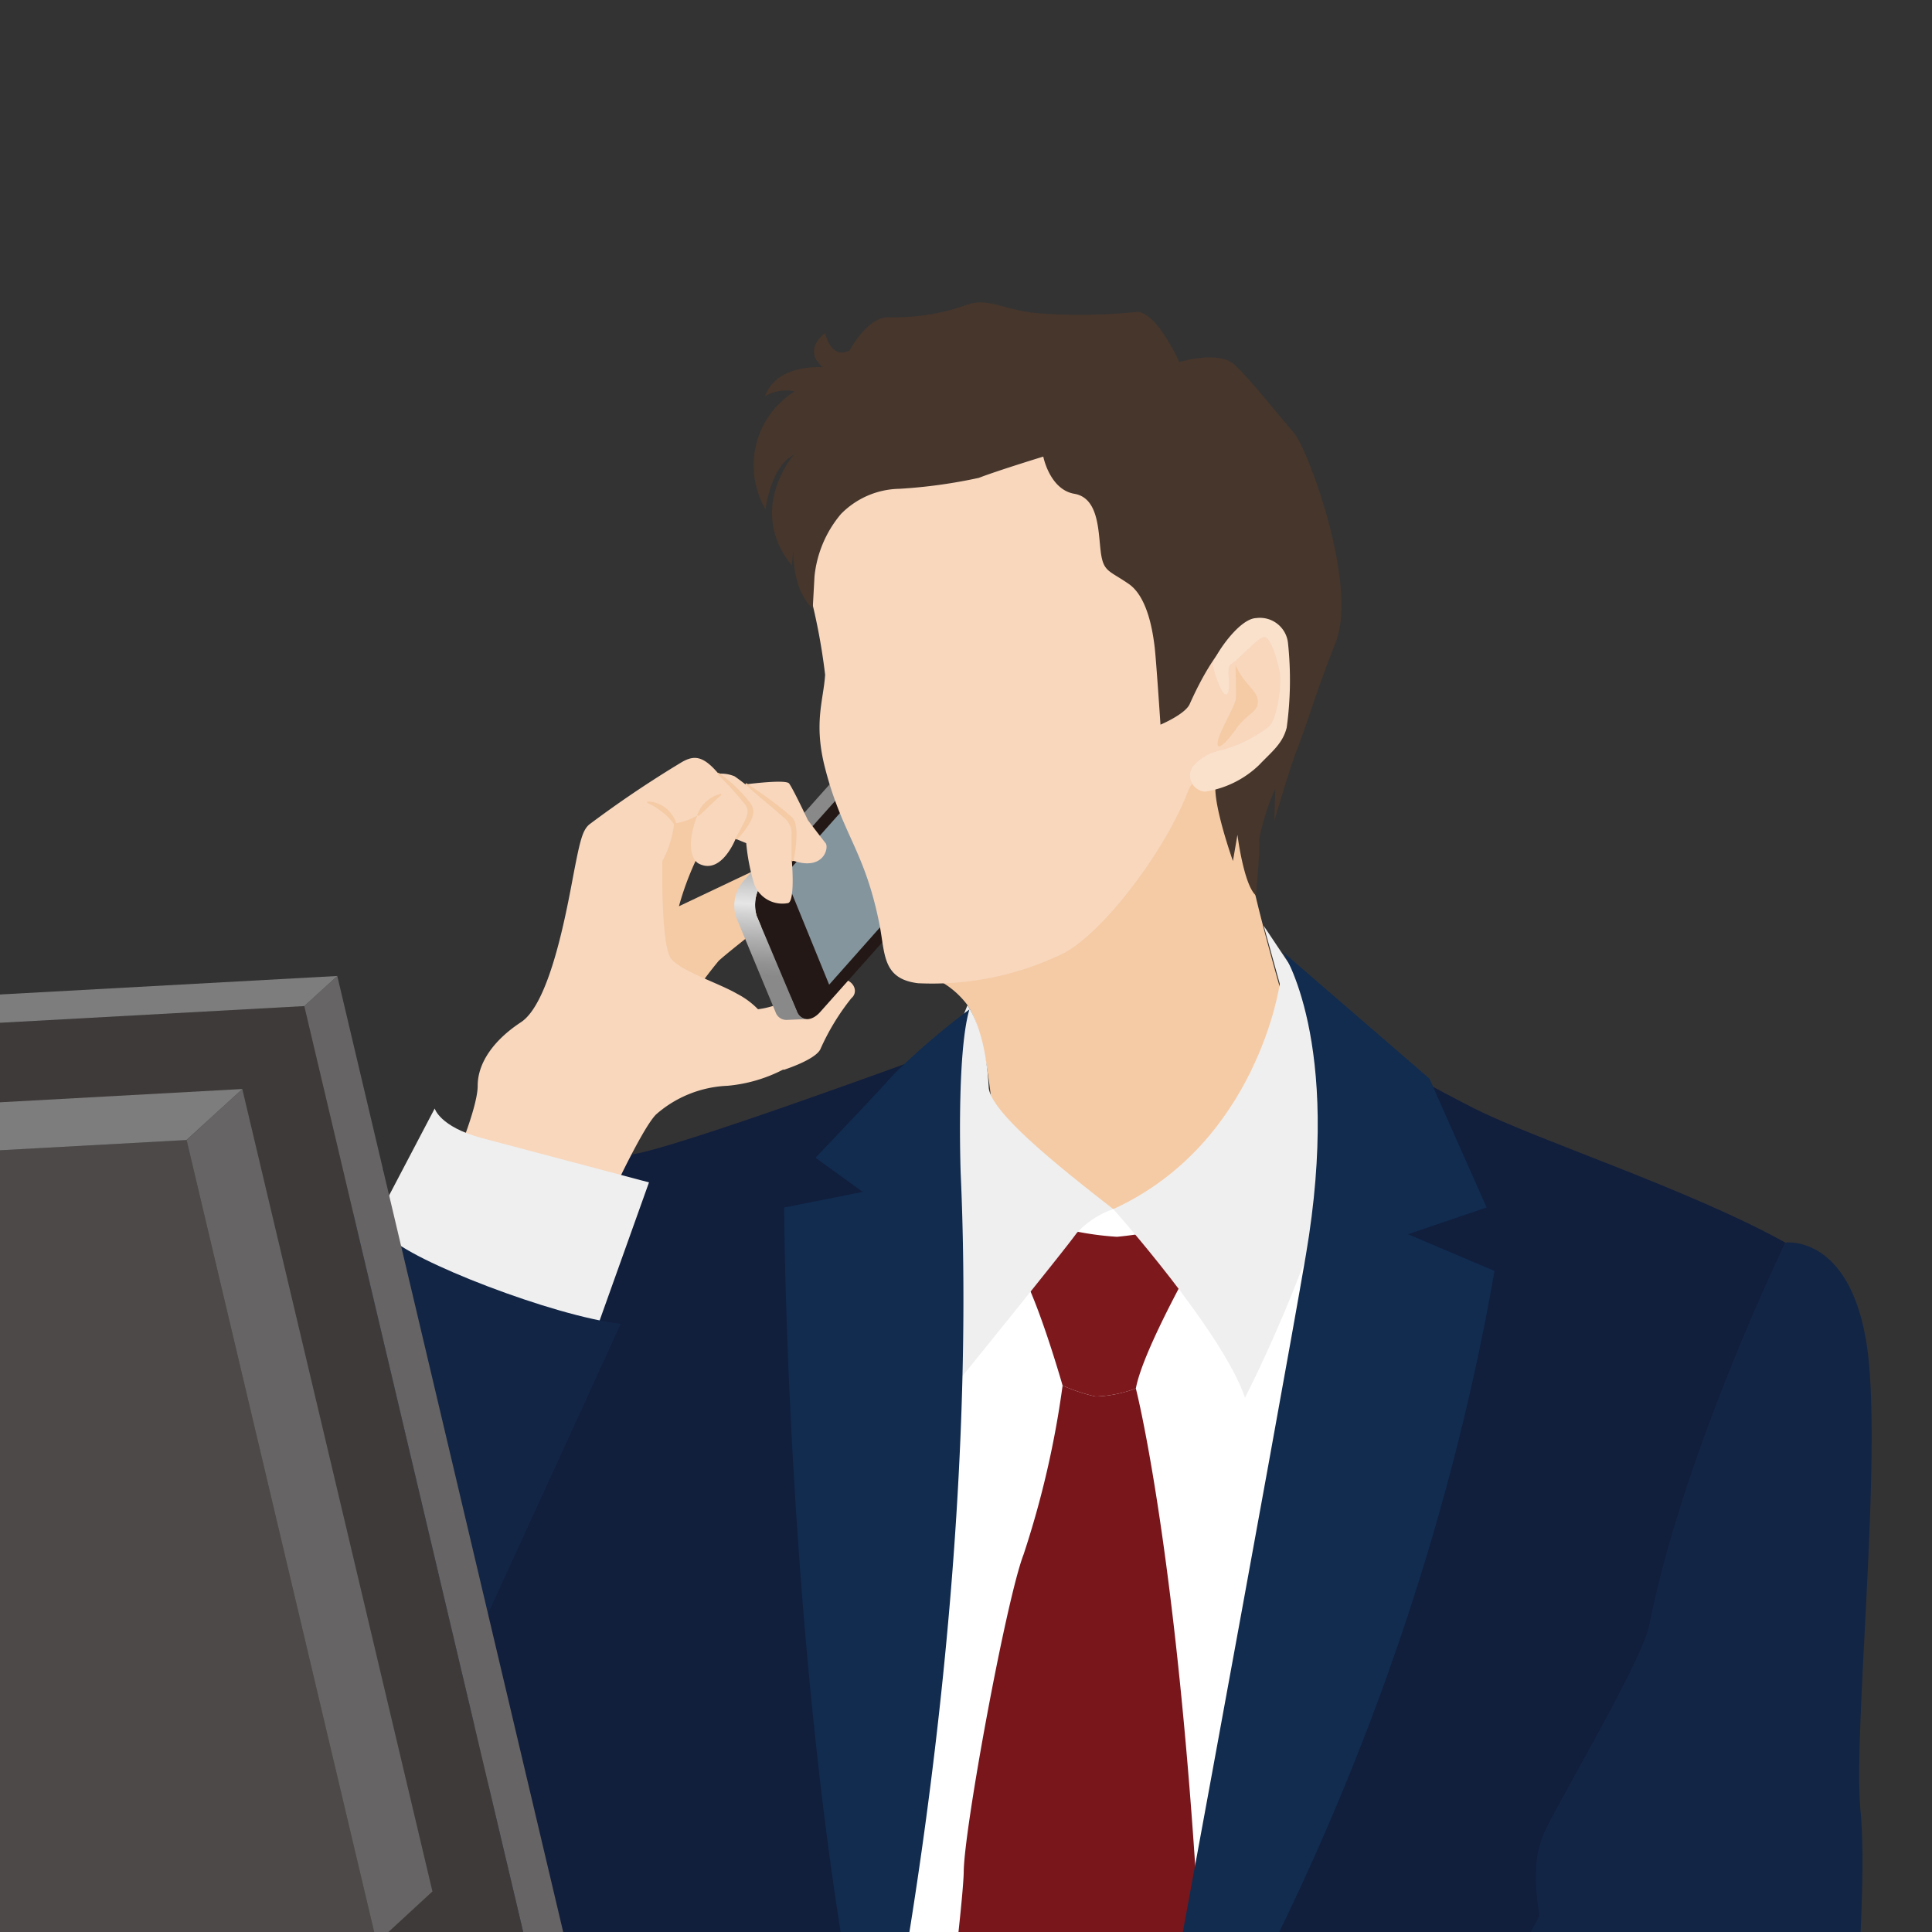 <svg id="レイヤー_1" data-name="レイヤー 1" xmlns="http://www.w3.org/2000/svg" xmlns:xlink="http://www.w3.org/1999/xlink" viewBox="0 0 120 120"><rect x="0" y="0" width="120" height="120" fill="#333333" stroke="none"/><defs><style>.cls-1{fill:#f5cba5;}.cls-2,.cls-9{fill:#fff;}.cls-3{fill:#7d181d;}.cls-4{fill:#78161b;}.cls-5{fill:#efefef;}.cls-6{fill:#111e3c;}.cls-7{fill:#112c4f;}.cls-8{fill:#122545;}.cls-9{stroke:#e60012;stroke-linecap:round;stroke-linejoin:round;stroke-width:0.1px;}.cls-10{fill:#f8d7bd;}.cls-11{fill:#231815;}.cls-12{fill:url(#linear-gradient);}.cls-13{fill:#84959e;}.cls-14{fill:#46362c;}.cls-15{fill:#fae1cc;}.cls-16{fill:#3e3a39;}.cls-17{fill:#666464;}.cls-18{fill:#7d7d7d;}.cls-19{fill:#898989;}.cls-20{fill:#4c4948;}</style><linearGradient id="linear-gradient" x1="52.68" y1="52.42" x2="52.15" y2="60.91" gradientUnits="userSpaceOnUse"><stop offset="0" stop-color="#898989"/><stop offset="0.48" stop-color="#e6e6e6"/><stop offset="0.56" stop-color="#d2d2d2"/><stop offset="0.76" stop-color="#ababab"/><stop offset="0.91" stop-color="#929292"/><stop offset="1" stop-color="#898989"/></linearGradient></defs><title>interviewee-2</title><path class="cls-1" d="M62,79.2s.29-13.44-1.9-16.76a5.4,5.4,0,0,0-3.47-2.11L81.29,41.24s-4.59,7-3.9,11.49c.84,5.59,6.42,22.68,6.42,22.68S63.13,92.7,62,79.2Z"/><polygon class="cls-2" points="50.81 141.46 50.81 69.77 69.15 75.1 86.24 71.45 86.24 141.04 50.81 141.46"/><path class="cls-3" d="M70.55,86.24a7.88,7.88,0,0,1-2.5.5A11,11,0,0,1,66,86.06s-1.55-5.45-2.72-7.31L64.94,76a18.87,18.87,0,0,0,4.44.82,24,24,0,0,0,3.92-.71l1.28,1.43S71,83.75,70.55,86.24Z"/><path class="cls-4" d="M74.27,116.38c-1.38-21.08-3.72-30.14-3.72-30.14a7.88,7.88,0,0,1-2.5.5A11,11,0,0,1,66,86.06a58.35,58.35,0,0,1-2.42,10.48c-1.08,2.79-3.69,17-3.72,19.69S57.21,139,57.21,139l11.17.19,4.49.3S75.51,135.31,74.27,116.38Z"/><path class="cls-5" d="M78.49,57.5l1,3.61S78.1,71,69.15,75.1c0,0,6.75,7.55,8.18,11.71,0,0,7.82-15.1,6-22.06Z"/><path class="cls-5" d="M60.09,62.44s1.13,1.44,1.32,5.09c.09,1.51,4.15,4.78,7.74,7.57a5.49,5.49,0,0,0-2.3,1.52c-.65.93-7.11,8.9-7.11,8.9S57.94,75,57.8,72.38a28.09,28.09,0,0,1,.07-4.45Z"/><path class="cls-6" d="M30.35,142.08V106.47c-8.78,7.32-23.58,19.9-23.58,19.9L33.41,74s3.42-2.11,5.7-2.28S58,65.43,58,65.43s-4.72,57.65-3.58,66c0,0-1.31,7.65-2.61,9.93Z"/><path class="cls-6" d="M84.86,65.26s4.93,2.7,6.73,3.6c4,2,13.31,5,19.3,8.32,0,0-6.17,14.8-8.12,24.73S91,141.32,91,141.32l-20.52,1.3,3.26-6.84s8.63-35,9.93-44.79S84.86,65.26,84.86,65.26Z"/><path class="cls-7" d="M79.66,59.11s3.73,5.5,1.45,18.85c-1.58,9.27-10.48,57.47-10.48,57.47s16.3-22.64,22.2-56.49l-5.37-2.28L92.34,75l-3.55-8Z"/><path class="cls-7" d="M60.21,62.7a45.48,45.48,0,0,0-4.67,4c-1.31,1.46-4.89,5.21-4.89,5.21l2.93,2.12L48.7,75s.16,32.74,5.7,56.36c0,0,6.57-29.58,5.27-58.48C59.67,72.91,59.4,65.47,60.21,62.7Z"/><path class="cls-8" d="M110.89,77.18s3.86-.52,5,6-.82,24.24-.33,29.29-.7,16.17-.4,18.44c.48,3.75-2,9.77-6.68,10.91a44.78,44.78,0,0,1-16.11.28c-2.73-.56-26.57-1.26-26.57-1.26s6-2.76,6.46-5.52,1.9-4.86,1.24-7.13-4-5.28-4-5.28,11.51-1.05,15.31-.84c2.32.13,8.88,0,8.88,0A17.3,17.3,0,0,0,95.6,119c0-.49-.65-3.09.33-5.21s6.07-10.64,6.51-12.87C104.57,90.16,110.89,77.18,110.89,77.18Z"/><path class="cls-9" d="M48.36,56.34a1.08,1.08,0,0,1,.23-.73L59.94,42.87l2,5a1.09,1.09,0,0,1-.22.72L50.43,61.28Z"/><path class="cls-10" d="M48.68,66.45s1.93-.61,2.27-1.27A14.4,14.4,0,0,1,52.88,62c.61-.5-.05-1.77-2-1a6.28,6.28,0,0,0-2.33,1.28,5.38,5.38,0,0,1-2.16.45A3.67,3.67,0,0,0,48.68,66.45Z"/><path class="cls-1" d="M43.63,52.62a18,18,0,0,0-1.46,3.67l5.06-2.4,1,2.91s-3.12,2.42-3.6,2.89A26.84,26.84,0,0,0,42.92,62s-3.28.31-4-1.94-.68-5.93,1.26-8.27S44,48.7,44.66,49s1,.95.75,1.5A17.34,17.34,0,0,1,43.63,52.62Z"/><path class="cls-11" d="M50.94,62.86c-.53.6-1.18.58-1.44,0L47,56.89a2.36,2.36,0,0,1,.49-2.24L59.4,41.32c.53-.6,1.18-.58,1.44.06l2.47,5.92a2.33,2.33,0,0,1-.49,2.22Z"/><path class="cls-12" d="M49.5,62.81,47,56.89a2.36,2.36,0,0,1,.49-2.24L59.4,41.32a1,1,0,0,1,.83-.43v0l-1.35.07a1.13,1.13,0,0,0-.82.43L46.19,54.71a2.34,2.34,0,0,0-.48,2.23l2.46,5.92a.71.71,0,0,0,.68.49l1.34-.06,0,0A.68.68,0,0,1,49.5,62.81Z"/><path class="cls-13" d="M62.64,47.57l-2.44-6s-.13,0-.26.19L48.73,54.37l2.77,6.79L62.29,49A1.63,1.63,0,0,0,62.64,47.57Z"/><path class="cls-10" d="M28.09,72.51s1.58-3.64,1.58-5.07,1-2.84,2.69-3.95,2.69-6.16,3.17-8.7.63-3.2,1.07-3.58a68,68,0,0,1,5.76-3.88c.77-.44,1.33-.38,2.27.73a2.13,2.13,0,0,1,1,.16c.33.23.67.5.67.5s2.49-.33,2.71-.06,1.17,2.28,1.17,2.28.88,1.16,1.1,1.43-.11,1.78-2.1,1.06c0,0,.22,2.49-.22,2.66a1.87,1.87,0,0,1-2.11-1.16,12.61,12.61,0,0,1-.5-2.56l-.66-.27s-.87,2.25-2.27,1.55c-.34-.16-.89-.94-.11-3a3.85,3.85,0,0,1-1.44.5,6.46,6.46,0,0,1-.73,2.33s-.11,5.31.56,6.09,2.94,1.49,4.09,2.16a5,5,0,0,1,1.62,1.33s1.71,2.11,1.22,3.38a9.31,9.31,0,0,1-3.44,1,7.16,7.16,0,0,0-4.44,1.78c-1,1-3.55,6.68-3.55,6.68Z"/><path class="cls-1" d="M45.69,52.06c.19-.37.41-.73.58-1.1s.26-.66,0-1a20.5,20.5,0,0,0-1.68-1.85s0-.06,0-.09a.06.06,0,0,1,.08,0,9.37,9.37,0,0,1,1.86,1.76,1.11,1.11,0,0,1,.27.68,1.85,1.85,0,0,1-.24.66,4.94,4.94,0,0,1-.77,1,.07.07,0,0,1-.09,0A.05.05,0,0,1,45.69,52.06Z"/><path class="cls-1" d="M46.39,48.67a26.58,26.58,0,0,1,2.46,1.79c.17.18.44.3.54.64a2.89,2.89,0,0,1,.08.81,7.8,7.8,0,0,1-.18,1.53s0,.05-.08.05a.09.09,0,0,1-.05-.07l0-1.5a1.27,1.27,0,0,0-.53-1.18c-.74-.68-1.55-1.28-2.3-2a.06.06,0,0,1,0-.09A.08.08,0,0,1,46.39,48.67Z"/><path class="cls-1" d="M43.3,50.63a2.08,2.08,0,0,1,1.41-1.31.06.06,0,0,1,.08,0,.08.08,0,0,1,0,.07c-.48.41-.88.84-1.36,1.26a.06.06,0,0,1-.09,0A.07.07,0,0,1,43.3,50.63Z"/><path class="cls-1" d="M41.85,51.18a3.25,3.25,0,0,0-.73-.75,4.52,4.52,0,0,0-.91-.56.08.08,0,0,1,0-.09.15.15,0,0,1,.07,0A1.93,1.93,0,0,1,42,51.13a.08.08,0,0,1,0,.08A.08.08,0,0,1,41.85,51.18Z"/><path class="cls-5" d="M27,68.85s.31,1.13,2.9,1.83l10.41,2.76L35.56,86.73s-9.78.51-15.26-5.11Z"/><path class="cls-8" d="M23.88,72.55s-1,2.75.27,4.24,10.34,5,14.41,5.43c0,0-14.14,31-15.4,33.32-1.84,3.4-11,12.92-16.29,15-3.34,1.3-7.77-1.43-9-5.67C-3.1,121.71.65,110.53,2.18,106S23.88,72.55,23.88,72.55Z"/><path class="cls-10" d="M79.63,40.76c-.09-1.28-.89-2.4-2.12-1.68A13.27,13.27,0,0,0,64.88,24.5a13.87,13.87,0,0,0-13.52,7.17,7.56,7.56,0,0,0-1.11,5,37.72,37.72,0,0,1,1,5.24c-.1,1.59-.73,3,0,5.81,1.07,4.16,2.48,5.11,3.39,9.77.34,1.79.18,3.31,2.38,3.58a18.61,18.61,0,0,0,9.1-1.89c2.54-1.4,6.35-6.48,7.72-10.17,0,0,.38-.76.9-.82s4.33-2.06,4.45-2.55A27.8,27.8,0,0,0,79.63,40.76Z"/><path class="cls-14" d="M80.33,26.83c-.85-.95-2.63-3.24-3.64-4.17s-3.44-.17-3.44-.17-1.45-3.27-2.71-3.11a35.07,35.07,0,0,1-6.23.06c-2-.21-3-1-4.31-.49a13.17,13.17,0,0,1-4.76.75c-1.35-.06-2.47,2.06-2.47,2.06s-1.06.68-1.52-1.07c0,0-1.47,1-.14,2.12,0,0-2.87-.25-3.59,1.8a2.56,2.56,0,0,1,1.83-.3,5.42,5.42,0,0,0-1.8,7.33s.33-2.68,1.74-3.38c0,0-2.94,3.39-.11,6.86l.1-1s-.15,2.42,1.2,3.68l.11-2a7.12,7.12,0,0,1,1.64-3.87,5.21,5.21,0,0,1,3.63-1.57,31.87,31.87,0,0,0,4.94-.68c1.13-.44,4-1.32,4-1.32s.4,2.05,1.93,2.31,1.48,2.34,1.64,3.6.51,1.15,1.74,2,1.51,3.18,1.6,3.85.37,4.89.37,4.89,1.52-.64,1.81-1.27,2.84-6.53,5-4.07c1.09,1.22,1.15,6.5-1.76,7.21a1.81,1.81,0,0,0-1.63,1.82c-.16,1.3,1.08,4.78,1.08,4.78l.28-1.63s.39,3.12,1.15,3.77c0,0,.27-2.88.2-3.47A14.18,14.18,0,0,1,79.21,49L79.15,51s1-3.44,1.42-4.45c1-2.71,1-3.06,2.4-6.67S81.2,27.77,80.33,26.83Z"/><path class="cls-15" d="M75.34,41.32s-.15.06.25-.65,1.54-2.25,2.44-2.28A1.75,1.75,0,0,1,80,39.94a21.74,21.74,0,0,1-.08,5.25c-.25,1-.92,1.49-1.72,2.33a6.16,6.16,0,0,1-3.35,1.65,1,1,0,0,1-.76-1.56,3.09,3.09,0,0,1,1.73-1,8.39,8.39,0,0,0,3-1.48c.54-.51.8-2.67.67-3.37s-.57-2.3-1-2.2S76.9,41,76.49,41.22s0,1.2-.22,1.79S75.46,42,75.34,41.32Z"/><path class="cls-1" d="M76.74,41.31a4.48,4.48,0,0,0,.56.93c.38.51.9.89.82,1.46s-.69.65-1.37,1.61-1.23,1.39-1.11.73,1.09-2.21,1.12-2.65S76.74,41.31,76.74,41.31Z"/><polygon class="cls-16" points="34.35 127.84 -31.59 128.43 -46.73 66.09 18.9 62.49 34.35 127.84"/><polygon class="cls-17" points="36.39 125.96 34.35 127.84 18.9 62.49 20.95 60.62 36.39 125.96"/><polygon class="cls-18" points="20.95 60.62 18.9 62.49 -46.73 66.09 -44.69 64.22 20.95 60.62"/><polygon class="cls-19" points="0.23 136.64 -3.17 136.64 -1.47 116.48 -0.11 116.48 0.23 136.64"/><polygon class="cls-20" points="23.4 120.66 11.59 70.81 -44.03 73.86 -32.49 121.17 23.4 120.66"/><polygon class="cls-17" points="26.86 117.48 23.4 120.67 11.59 70.81 15.05 67.64 26.86 117.48"/><polygon class="cls-18" points="15.05 67.64 11.58 70.81 -44.03 73.86 -40.56 70.69 15.05 67.64"/></svg>